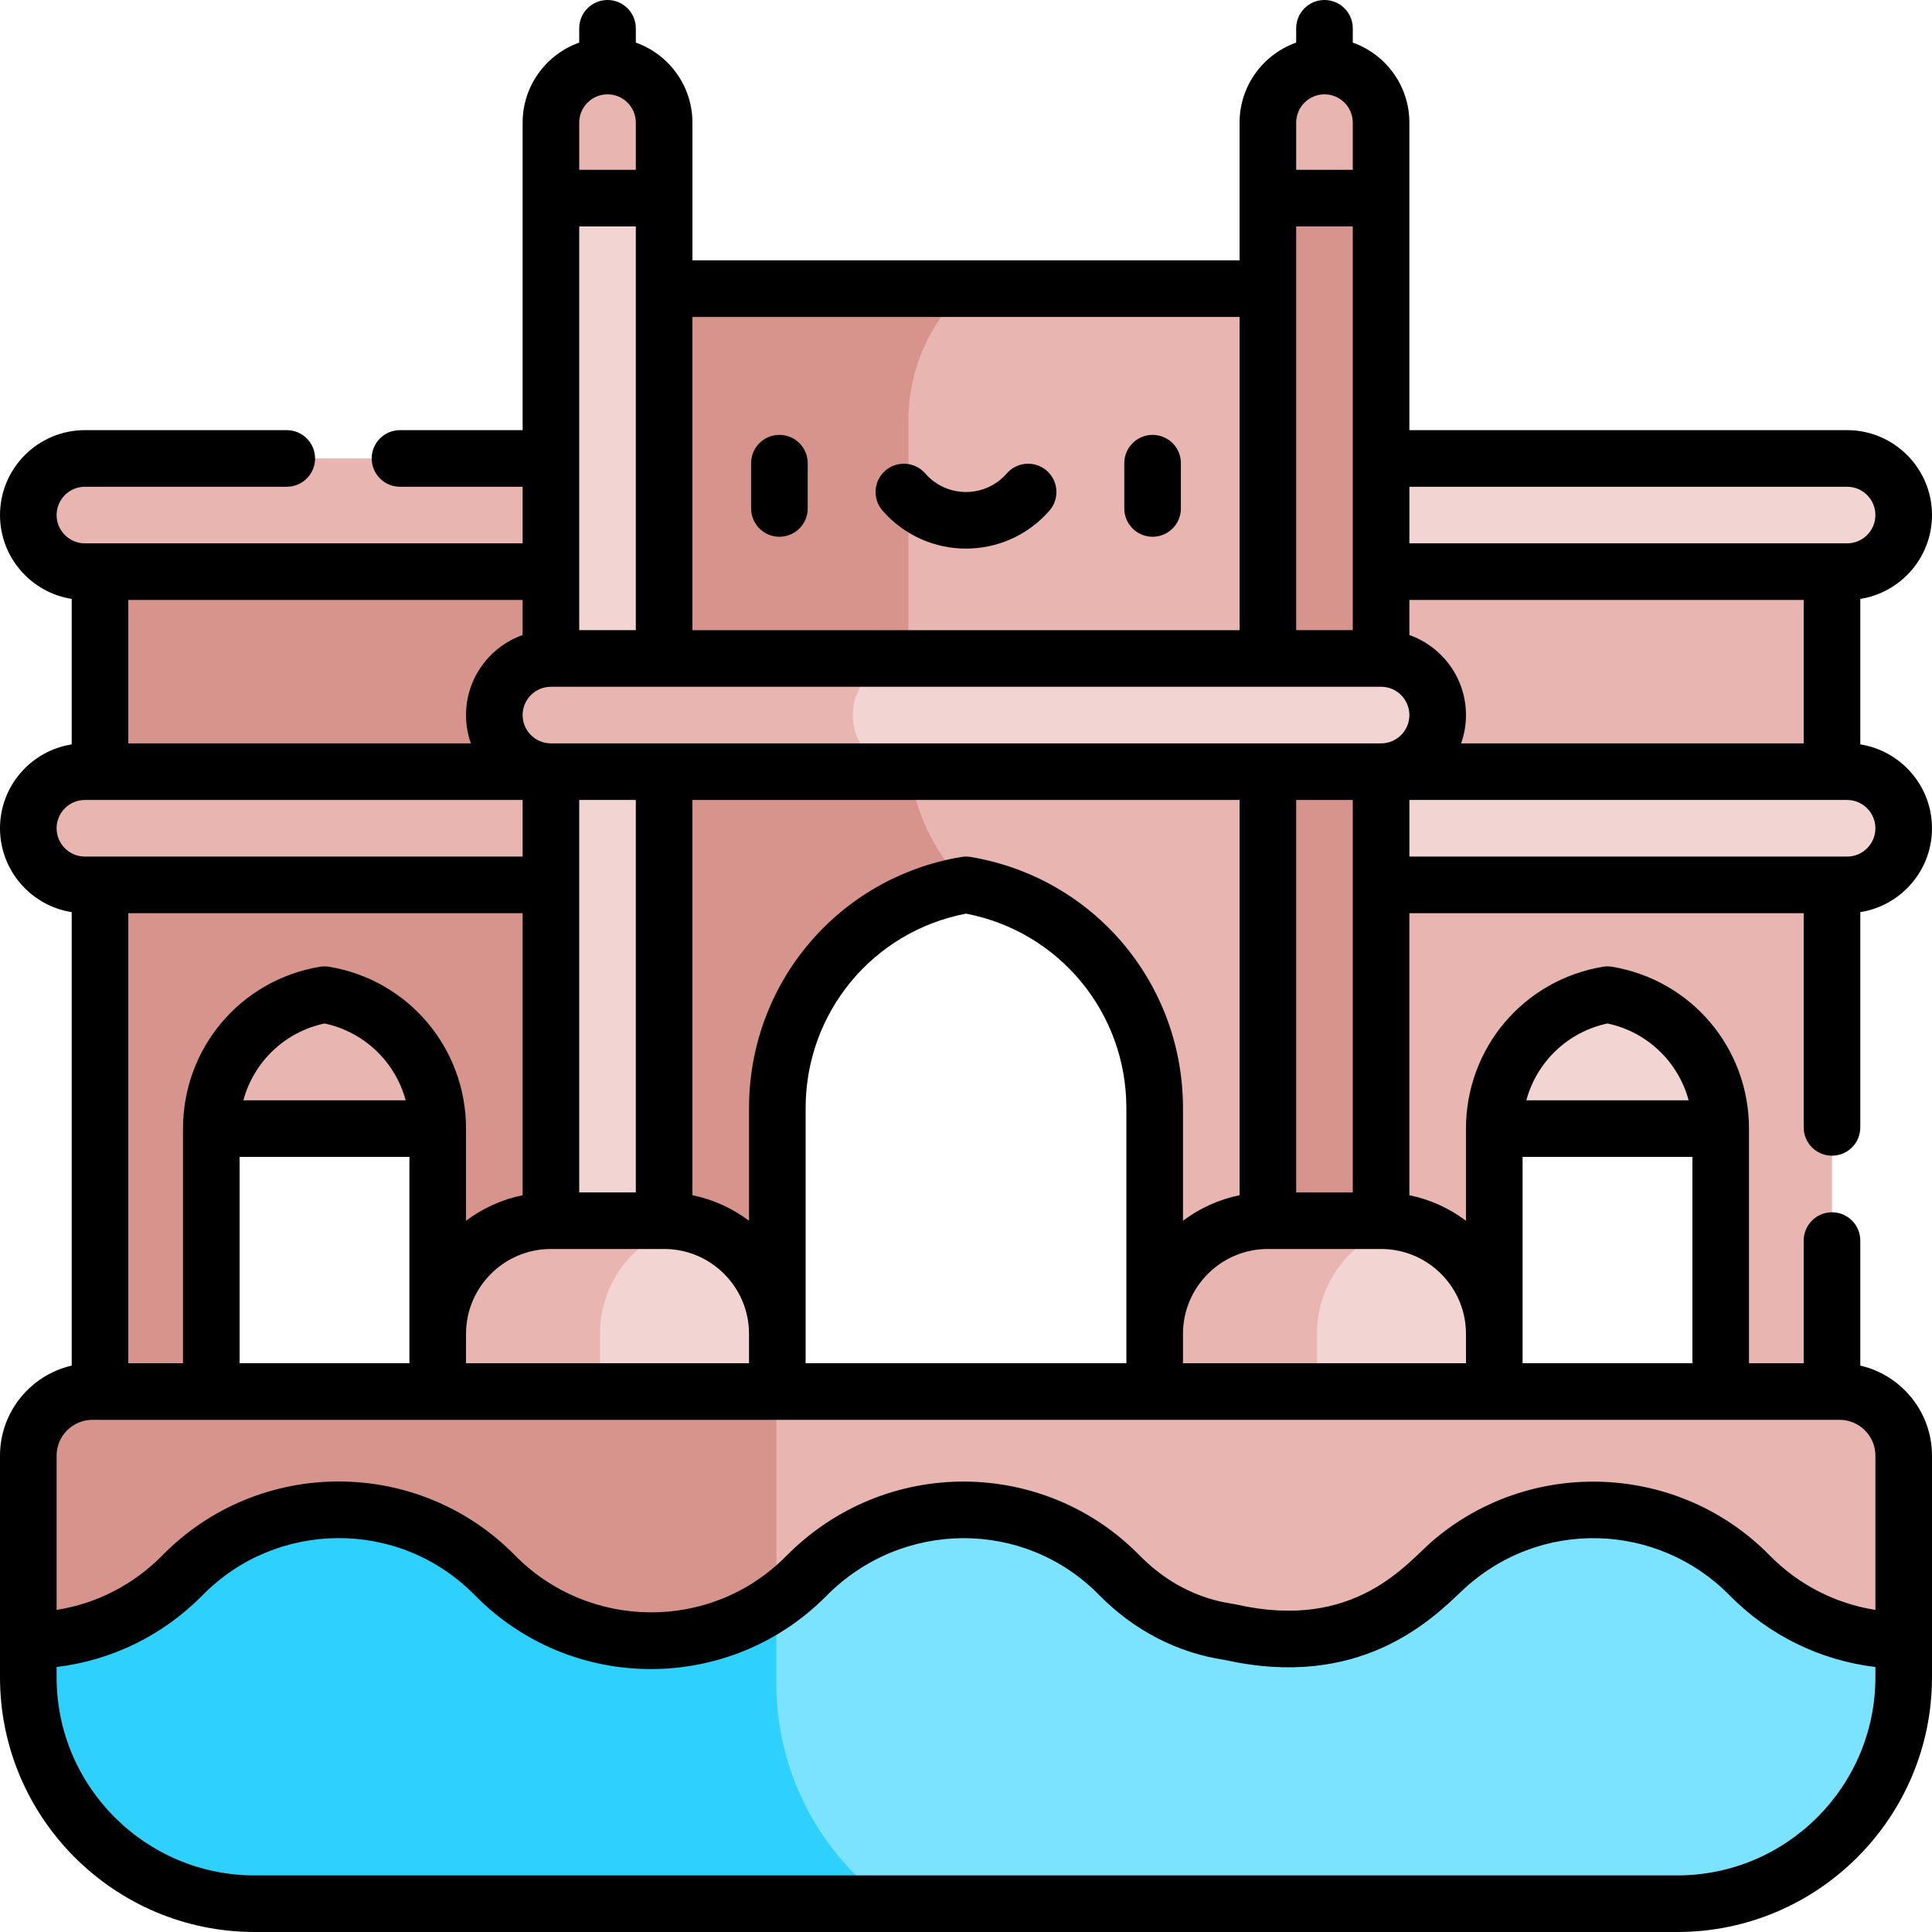 <svg id="Capa_1" enable-background="new 0 0 512 512" height="512" viewBox="0 0 512 512" width="512" xmlns="http://www.w3.org/2000/svg"><g><g><path d="m56 234.5h60v64.59h-60z" fill="#e8b5b1"/><path d="m396 234.5h60v64.59h-60z" fill="#f2d4d3"/></g><g><path d="m351 136.492-15-60h-81l-34.255 34.861v86.317l35.255 36.83c28.375 4.763 50 29.427 50 59.155v79.837h90v-74.402c0-17.836 12.975-32.635 30-35.493 17.025 2.858 30 17.656 30 35.493v102.402h29.5v-273z" fill="#e8b5b1"/><path d="m240.745 111.354c0-13.24 5.53-25.877 15.255-34.861h-80l-15 60-134.5-8v273h29.5v-102.403c0-17.836 12.975-32.635 30-35.493 17.025 2.858 30 17.656 30 35.493v74.402h90v-79.837c0-29.728 21.625-54.392 50-59.155-9.768-9.768-15.255-23.016-15.255-36.83z" fill="#d6948c"/></g><g fill="#e8b5b1"><path d="m22.5 204.5c-8.284 0-15 6.716-15 15s6.716 15 15 15h123.5l15-15-15-15z"/><path d="m22.5 151.492h123.5l15-15-15-15h-123.5c-8.284 0-15 6.716-15 15s6.716 15 15 15z"/></g><g fill="#f2d4d3"><path d="m489.5 151.492h-123.5l-10-16.746 10-13.254h123.5c8.284 0 15 6.716 15 15 0 8.284-6.716 15-15 15z"/><path d="m489.5 234.5h-123.5l-10-15.004 10-14.996h123.5c8.284 0 15 6.716 15 15 0 8.284-6.716 15-15 15z"/></g><g><path d="m176 52.5-15-10-15 10v122h30z" fill="#f2d4d3"/><path d="m366 52.5-15-10-15 10v122h30z" fill="#d6948c"/></g><g fill="#e8b5b1"><path d="m161 17.5c-8.284 0-15 6.716-15 15v20h30v-20c0-8.284-6.716-15-15-15z"/><path d="m351 17.5c-8.284 0-15 6.716-15 15v20h30v-20c0-8.284-6.716-15-15-15z"/></g><g><path d="m176 204.5-15-10-15 10v138.992l15 10 15-10z" fill="#f2d4d3"/><path d="m366 204.5-15-10-15 10v138.992l15 10 15-10z" fill="#d6948c"/></g><g><path d="m182.5 324.207h-11.21l-22.29 22.289v54.996h57v-48c0-14.335-10.058-26.315-23.5-29.285z" fill="#f2d4d3"/><path d="m182.5 324.207c-2.094-.463-4.267-.714-6.5-.714h-30c-16.569 0-30 13.432-30 30v48h43v-48c0-14.336 10.058-26.316 23.5-29.286z" fill="#e8b5b1"/></g><g><path d="m372.5 324.207h-11.21l-22.29 22.289v54.996h57v-48c0-14.335-10.058-26.315-23.5-29.285z" fill="#f2d4d3"/><path d="m372.5 324.207c-2.094-.463-4.267-.714-6.5-.714h-30c-16.569 0-30 13.432-30 30v48h43v-48c0-14.336 10.058-26.316 23.5-29.286z" fill="#e8b5b1"/></g><g><path d="m366 174.5h-145l-15 15 15 15h145c8.284 0 15-6.716 15-15s-6.716-15-15-15z" fill="#f2d4d3"/><path d="m226 189.5c0-8.284 6.716-15 15-15h-95c-8.284 0-15 6.716-15 15s6.716 15 15 15h95c-8.284 0-15-6.716-15-15z" fill="#e8b5b1"/></g><g><path d="m487.5 368.768h-281.755l-20 30 20 36h298.755v-49c0-9.389-7.611-17-17-17z" fill="#e8b5b1"/><path d="m24.5 368.768c-9.389 0-17 7.611-17 17v49h198.245c0-17.677 0-50.51 0-66z" fill="#d6948c"/></g><g><path d="m235.745 504.5h208.755c33.137 0 60-26.863 60-60 0-.342 0-.451 0-.442v-7.558-1.732c-14.824-.125-29.61-5.883-40.853-17.294-21.427-21.857-56.121-23.165-79.147-3.402-6.579 5.648-22.945 26.557-58.576 18.439-10.96-1.567-21.012-6.641-29.342-15.121-22.8-23.209-60.027-22.892-82.895.25-2.474 2.503-5.136 4.736-7.943 6.705l-8.712 13.987v52z" fill="#7ce3ff"/><path d="m205.745 446.201c0-2.677 0-9.483 0-21.854-13.932 9.776-31.488 12.904-47.955 8.589.015-.015.029-.03.043-.045-9.773-2.544-19.104-7.698-26.731-15.479-22.672-23.011-59.915-23.115-82.689 0l-.061.062c-11.242 11.411-26.028 17.169-40.852 17.294v1.732 8c0 33.137 26.863 60 60 60h168.245c-18.827-13.449-30-35.162-30-58.299z" fill="#2ed0fc"/></g><g><path d="m485.5 306.268c4.143 0 7.5-3.357 7.5-7.5v-57.041c10.75-1.687 19-11.011 19-22.227s-8.25-20.54-19-22.227v-38.555c10.75-1.687 19-11.011 19-22.227 0-12.406-10.094-22.5-22.5-22.5h-116c0-6.754 0-70.82 0-81.492 0-9.777-6.271-18.114-15-21.21v-3.789c0-4.143-3.357-7.5-7.5-7.5s-7.5 3.357-7.5 7.5v3.79c-8.729 3.096-15 11.433-15 21.21v36.492h-145c0-13.66 0-22.993 0-36.492 0-9.777-6.271-18.114-15-21.21v-3.79c0-4.143-3.357-7.5-7.5-7.5s-7.5 3.357-7.5 7.5v3.79c-8.729 3.096-15 11.433-15 21.21v81.492h-32.5c-4.143 0-7.5 3.357-7.5 7.5s3.357 7.5 7.5 7.5h32.5v15h-116c-4.136 0-7.5-3.364-7.5-7.5s3.364-7.5 7.5-7.5h53.5c4.143 0 7.5-3.357 7.5-7.5s-3.357-7.5-7.5-7.5h-53.5c-12.406 0-22.5 10.094-22.5 22.5 0 11.216 8.25 20.54 19 22.227v38.555c-10.75 1.686-19 11.01-19 22.226s8.25 20.54 19 22.227v120.171c-10.869 2.504-19 12.252-19 23.87v58.732c0 37.22 30.28 67.5 67.5 67.5h377c37.22 0 67.5-30.28 67.5-67.5v-58.732c0-11.618-8.131-21.366-19-23.87v-33.13c0-4.143-3.357-7.5-7.5-7.5s-7.5 3.357-7.5 7.5v32.5h-14.5v-62.178c0-21.325-15.249-39.362-36.259-42.889-.822-.139-1.66-.139-2.482 0-21.01 3.526-36.259 21.563-36.259 42.889v24.423c-4.363-3.283-9.461-5.637-15-6.766v-74.747h104.5v56.768c0 4.142 3.357 7.5 7.5 7.5zm11.5-86.768c0 4.136-3.364 7.5-7.5 7.5h-116v-15h116c4.136 0 7.5 3.364 7.5 7.5zm-138.5 96.492h-15v-103.992h15v22.5zm-60 45.276h-85v-7.775-59.838c0-25.312 17.798-46.787 42.5-51.534 24.702 4.747 42.5 26.222 42.5 51.534v59.838zm-160-119.268v74.747c-5.539 1.129-10.637 3.483-15 6.766v-24.423c0-21.325-15.249-39.362-36.259-42.889-.822-.139-1.66-.139-2.482 0-21.01 3.527-36.259 21.564-36.259 42.889v62.178h-14.5v-119.268zm0-52.5c0-4.136 3.364-7.5 7.5-7.5h220c4.136 0 7.5 3.364 7.5 7.5s-3.364 7.5-7.5 7.5h-30-160-30c-4.136 0-7.5-3.364-7.5-7.5zm30-22.5h-15v-107h15zm175-107h15v107h-15zm43.71 137c.833-2.348 1.29-4.871 1.29-7.5 0-9.777-6.271-18.114-15-21.21v-9.298h104.5v38.008zm-233.71 15h15v103.992h-15v-81.492zm-45.996 79.59h-43.008c2.736-10.132 10.899-18.101 21.504-20.36 10.605 2.259 18.768 10.228 21.504 20.36zm-44.004 15h45v46.902 7.775h-45zm60 46.902c0-12.406 10.094-22.5 22.5-22.5h30c12.406 0 22.5 10.094 22.5 22.5v7.775h-75zm133.742-126.388c-.822-.139-1.662-.139-2.484 0-32.598 5.473-56.258 33.461-56.258 66.551v29.858c-4.363-3.283-9.461-5.637-15-6.766v-104.747h145v104.747c-5.539 1.129-10.637 3.483-15 6.766v-29.858c0-33.091-23.66-61.079-56.258-66.551zm232.258-98.112c4.136 0 7.5 3.364 7.5 7.5s-3.364 7.5-7.5 7.5h-116v-15zm-138.5-103.992c4.136 0 7.5 3.364 7.5 7.5v12.5h-15v-12.5c0-4.136 3.364-7.5 7.5-7.5zm-22.5 58.992v83.008h-145v-83.008zm-167.5-58.992c4.136 0 7.5 3.364 7.5 7.5v12.5h-15v-12.5c0-4.136 3.364-7.5 7.5-7.5zm-22.5 143.29c-8.729 3.096-15 11.433-15 21.21 0 2.629.458 5.152 1.29 7.5h-90.79v-38.008h104.5zm-123.5 51.21c0-4.136 3.364-7.5 7.5-7.5h116v15h-116c-4.136 0-7.5-3.364-7.5-7.5zm429.5 277.5h-377c-28.948 0-52.5-23.552-52.5-52.5v-2.727c14.656-1.771 28.191-8.375 38.708-19.049 19.444-19.833 51.962-20.437 72.039-.062 25.777 26.296 67.795 26.034 93.275.251 20.006-20.245 52.412-20.42 72.209-.267 9.256 9.423 20.772 15.382 33.323 17.245 35.449 7.951 54.454-10.251 62.584-18.034 20.879-19.972 52.441-18.219 71.167.881 10.505 10.663 24.039 17.265 38.694 19.036v2.726c.001 28.948-23.551 52.5-52.499 52.5zm52.5-111.232v40.875c-10.597-1.671-20.345-6.654-27.997-14.418-24.052-24.535-63.315-26.224-89.389-3.843-6.866 5.898-20.531 23.986-52.024 16.817-2.176-.499-14.071-1.268-25.657-13.064-25.253-25.707-67.285-26.374-93.579.234-19.937 20.174-52.397 19.684-71.908-.221-25.719-26.104-67.867-26.021-93.436.062-7.662 7.776-17.412 12.76-28.01 14.432v-40.875c0-5.238 4.262-9.5 9.5-9.5h463c5.238.001 9.5 4.262 9.5 9.501zm-93.5-24.5v-7.775-46.903h45v54.678zm22.5-90.038c10.605 2.257 18.768 10.228 21.504 20.359h-43.009c2.737-10.131 10.9-18.101 21.505-20.359zm-37.5 82.262v7.775h-75v-7.775c0-12.406 10.094-22.5 22.5-22.5h30c12.406 0 22.5 10.094 22.5 22.5z"/><path d="m206.552 142.246c4.143 0 7.5-3.357 7.5-7.5v-12c0-4.143-3.357-7.5-7.5-7.5s-7.5 3.357-7.5 7.5v12c0 4.143 3.357 7.5 7.5 7.5z"/><path d="m305.448 142.246c4.143 0 7.5-3.357 7.5-7.5v-12c0-4.143-3.357-7.5-7.5-7.5s-7.5 3.357-7.5 7.5v12c0 4.143 3.358 7.5 7.5 7.5z"/><path d="m278.118 135.315c2.722-3.122 2.396-7.86-.728-10.581-3.122-2.722-7.861-2.396-10.581.728-5.725 6.569-15.899 6.564-21.619 0-2.721-3.124-7.459-3.448-10.581-.728-3.123 2.721-3.449 7.459-.728 10.581 11.703 13.431 32.546 13.419 44.237 0z"/></g></g></svg>